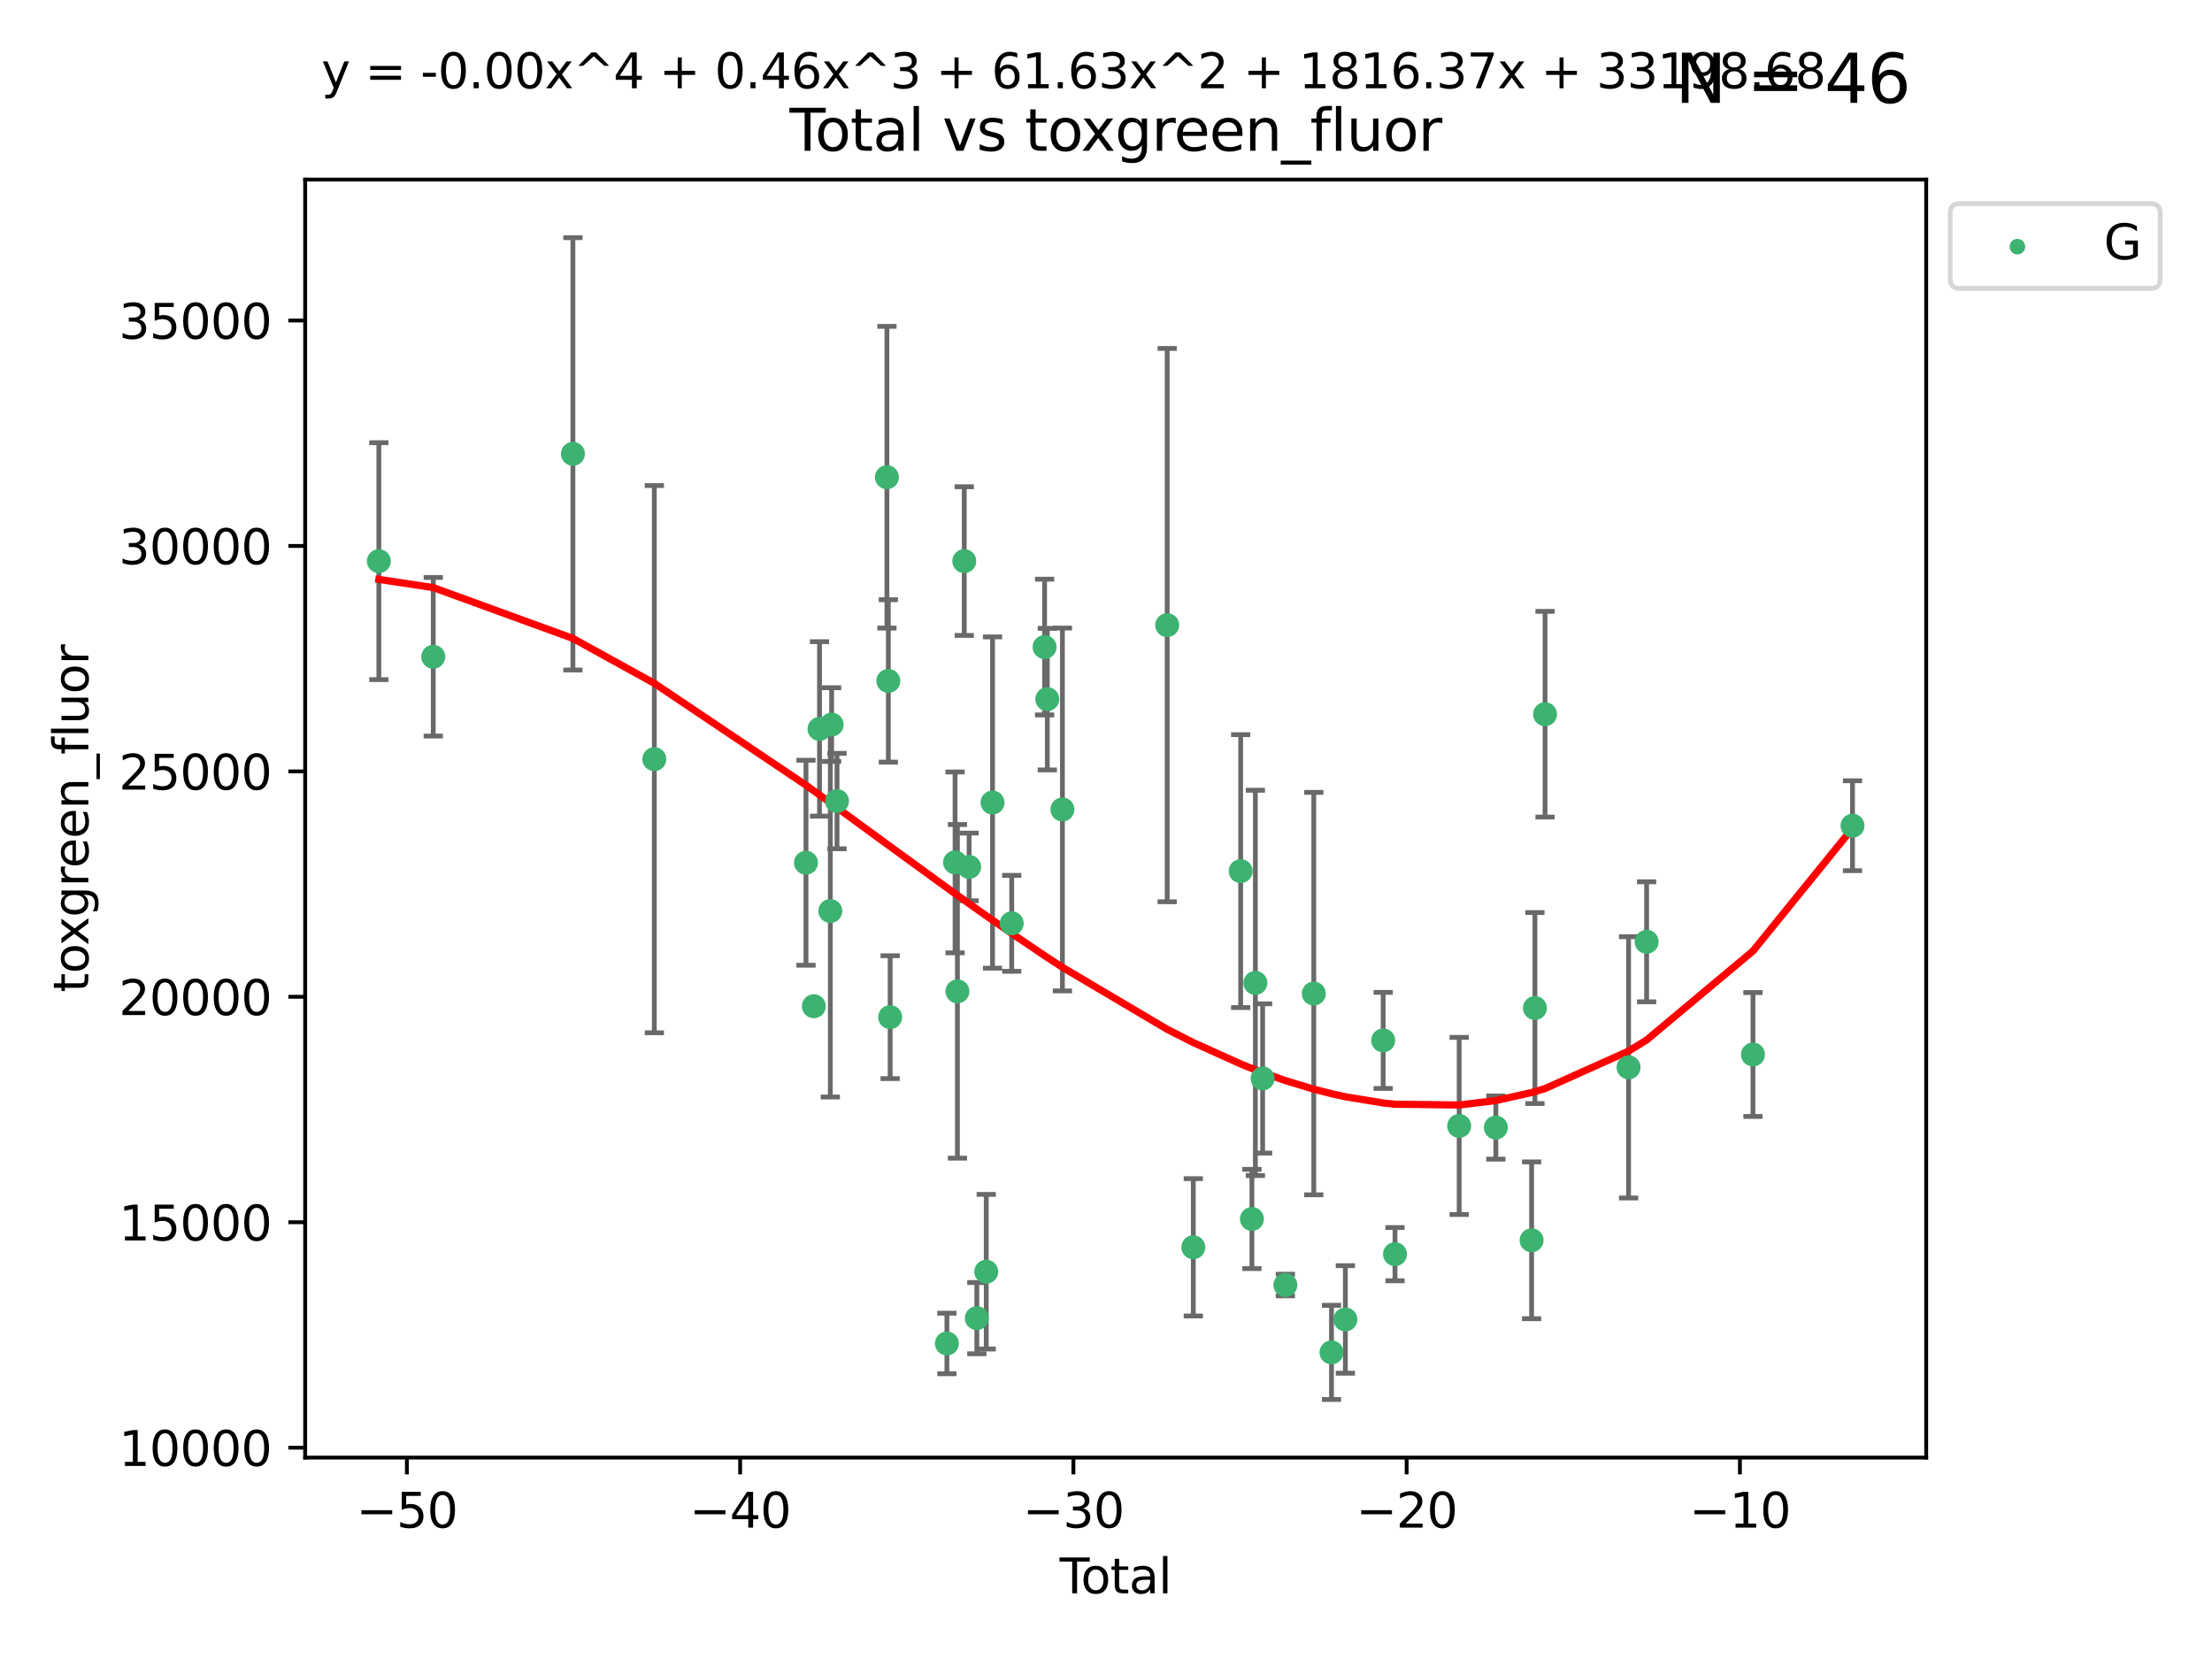 <?xml version="1.0" encoding="utf-8" standalone="no"?>
<!DOCTYPE svg PUBLIC "-//W3C//DTD SVG 1.1//EN"
  "http://www.w3.org/Graphics/SVG/1.1/DTD/svg11.dtd">
<svg xmlns:xlink="http://www.w3.org/1999/xlink" width="460.8pt" height="345.6pt" viewBox="0 0 460.8 345.6" xmlns="http://www.w3.org/2000/svg" version="1.1">
 <defs>
  <style type="text/css">*{stroke-linejoin: round; stroke-linecap: butt}</style>
 </defs>
 <g id="figure_1">
  <g id="patch_1">
   <path d="M 0 345.6 
L 460.8 345.6 
L 460.8 0 
L 0 0 
z
" style="fill: #ffffff"/>
  </g>
  <g id="axes_1">
   <g id="patch_2">
    <path d="M 63.571 303.64 
L 401.26 303.64 
L 401.26 37.411 
L 63.571 37.411 
z
" style="fill: #ffffff"/>
   </g>
   <g id="PathCollection_1">
    <defs>
     <path id="m49bf9a4864" d="M 0 1.118 
C 0.297 1.118 0.581 1 0.791 0.791 
C 1 0.581 1.118 0.297 1.118 0 
C 1.118 -0.297 1 -0.581 0.791 -0.791 
C 0.581 -1 0.297 -1.118 0 -1.118 
C -0.297 -1.118 -0.581 -1 -0.791 -0.791 
C -1 -0.581 -1.118 -0.297 -1.118 0 
C -1.118 0.297 -1 0.581 -0.791 0.791 
C -0.581 1 -0.297 1.118 0 1.118 
z
" style="stroke: #3cb371"/>
    </defs>
    <g clip-path="url(#p54330d5426)">
     <use xlink:href="#m49bf9a4864" x="78.921" y="116.899" style="fill: #3cb371; stroke: #3cb371"/>
     <use xlink:href="#m49bf9a4864" x="90.255" y="136.814" style="fill: #3cb371; stroke: #3cb371"/>
     <use xlink:href="#m49bf9a4864" x="119.35" y="94.542" style="fill: #3cb371; stroke: #3cb371"/>
     <use xlink:href="#m49bf9a4864" x="136.309" y="158.144" style="fill: #3cb371; stroke: #3cb371"/>
     <use xlink:href="#m49bf9a4864" x="167.902" y="179.722" style="fill: #3cb371; stroke: #3cb371"/>
     <use xlink:href="#m49bf9a4864" x="169.538" y="209.612" style="fill: #3cb371; stroke: #3cb371"/>
     <use xlink:href="#m49bf9a4864" x="170.721" y="151.848" style="fill: #3cb371; stroke: #3cb371"/>
     <use xlink:href="#m49bf9a4864" x="172.971" y="189.78" style="fill: #3cb371; stroke: #3cb371"/>
     <use xlink:href="#m49bf9a4864" x="173.244" y="150.945" style="fill: #3cb371; stroke: #3cb371"/>
     <use xlink:href="#m49bf9a4864" x="174.365" y="166.879" style="fill: #3cb371; stroke: #3cb371"/>
     <use xlink:href="#m49bf9a4864" x="184.763" y="99.411" style="fill: #3cb371; stroke: #3cb371"/>
     <use xlink:href="#m49bf9a4864" x="185.056" y="141.845" style="fill: #3cb371; stroke: #3cb371"/>
     <use xlink:href="#m49bf9a4864" x="185.436" y="211.895" style="fill: #3cb371; stroke: #3cb371"/>
     <use xlink:href="#m49bf9a4864" x="197.257" y="279.869" style="fill: #3cb371; stroke: #3cb371"/>
     <use xlink:href="#m49bf9a4864" x="198.96" y="179.653" style="fill: #3cb371; stroke: #3cb371"/>
     <use xlink:href="#m49bf9a4864" x="199.45" y="206.514" style="fill: #3cb371; stroke: #3cb371"/>
     <use xlink:href="#m49bf9a4864" x="200.874" y="116.889" style="fill: #3cb371; stroke: #3cb371"/>
     <use xlink:href="#m49bf9a4864" x="201.885" y="180.594" style="fill: #3cb371; stroke: #3cb371"/>
     <use xlink:href="#m49bf9a4864" x="203.49" y="274.596" style="fill: #3cb371; stroke: #3cb371"/>
     <use xlink:href="#m49bf9a4864" x="205.451" y="264.919" style="fill: #3cb371; stroke: #3cb371"/>
     <use xlink:href="#m49bf9a4864" x="206.761" y="167.187" style="fill: #3cb371; stroke: #3cb371"/>
     <use xlink:href="#m49bf9a4864" x="210.761" y="192.347" style="fill: #3cb371; stroke: #3cb371"/>
     <use xlink:href="#m49bf9a4864" x="217.607" y="134.792" style="fill: #3cb371; stroke: #3cb371"/>
     <use xlink:href="#m49bf9a4864" x="218.173" y="145.647" style="fill: #3cb371; stroke: #3cb371"/>
     <use xlink:href="#m49bf9a4864" x="221.321" y="168.626" style="fill: #3cb371; stroke: #3cb371"/>
     <use xlink:href="#m49bf9a4864" x="243.144" y="130.224" style="fill: #3cb371; stroke: #3cb371"/>
     <use xlink:href="#m49bf9a4864" x="248.587" y="259.833" style="fill: #3cb371; stroke: #3cb371"/>
     <use xlink:href="#m49bf9a4864" x="258.454" y="181.47" style="fill: #3cb371; stroke: #3cb371"/>
     <use xlink:href="#m49bf9a4864" x="260.798" y="253.934" style="fill: #3cb371; stroke: #3cb371"/>
     <use xlink:href="#m49bf9a4864" x="261.519" y="204.756" style="fill: #3cb371; stroke: #3cb371"/>
     <use xlink:href="#m49bf9a4864" x="263.027" y="224.66" style="fill: #3cb371; stroke: #3cb371"/>
     <use xlink:href="#m49bf9a4864" x="267.767" y="267.696" style="fill: #3cb371; stroke: #3cb371"/>
     <use xlink:href="#m49bf9a4864" x="273.686" y="206.981" style="fill: #3cb371; stroke: #3cb371"/>
     <use xlink:href="#m49bf9a4864" x="277.374" y="281.73" style="fill: #3cb371; stroke: #3cb371"/>
     <use xlink:href="#m49bf9a4864" x="280.265" y="274.864" style="fill: #3cb371; stroke: #3cb371"/>
     <use xlink:href="#m49bf9a4864" x="288.138" y="216.733" style="fill: #3cb371; stroke: #3cb371"/>
     <use xlink:href="#m49bf9a4864" x="290.604" y="261.263" style="fill: #3cb371; stroke: #3cb371"/>
     <use xlink:href="#m49bf9a4864" x="303.971" y="234.556" style="fill: #3cb371; stroke: #3cb371"/>
     <use xlink:href="#m49bf9a4864" x="311.61" y="234.891" style="fill: #3cb371; stroke: #3cb371"/>
     <use xlink:href="#m49bf9a4864" x="319.061" y="258.378" style="fill: #3cb371; stroke: #3cb371"/>
     <use xlink:href="#m49bf9a4864" x="319.757" y="209.993" style="fill: #3cb371; stroke: #3cb371"/>
     <use xlink:href="#m49bf9a4864" x="321.86" y="148.784" style="fill: #3cb371; stroke: #3cb371"/>
     <use xlink:href="#m49bf9a4864" x="339.265" y="222.351" style="fill: #3cb371; stroke: #3cb371"/>
     <use xlink:href="#m49bf9a4864" x="343.02" y="196.191" style="fill: #3cb371; stroke: #3cb371"/>
     <use xlink:href="#m49bf9a4864" x="365.174" y="219.674" style="fill: #3cb371; stroke: #3cb371"/>
     <use xlink:href="#m49bf9a4864" x="385.911" y="172.012" style="fill: #3cb371; stroke: #3cb371"/>
    </g>
   </g>
   <g id="matplotlib.axis_1">
    <g id="xtick_1">
     <g id="line2d_1">
      <defs>
       <path id="mb76a2f8d9c" d="M 0 0 
L 0 3.5 
" style="stroke: #000000; stroke-width: 0.8"/>
      </defs>
      <g>
       <use xlink:href="#mb76a2f8d9c" x="84.763" y="303.64" style="stroke: #000000; stroke-width: 0.8"/>
      </g>
     </g>
     <g id="text_1">
      <!-- −50 -->
      <g transform="translate(74.211 318.238)scale(0.1 -0.1)">
       <defs>
        <path id="DejaVuSans-2212" d="M 678 2272 
L 4684 2272 
L 4684 1741 
L 678 1741 
L 678 2272 
z
" transform="scale(0.016)"/>
        <path id="DejaVuSans-35" d="M 691 4666 
L 3169 4666 
L 3169 4134 
L 1269 4134 
L 1269 2991 
Q 1406 3038 1543 3061 
Q 1681 3084 1819 3084 
Q 2600 3084 3056 2656 
Q 3513 2228 3513 1497 
Q 3513 744 3044 326 
Q 2575 -91 1722 -91 
Q 1428 -91 1123 -41 
Q 819 9 494 109 
L 494 744 
Q 775 591 1075 516 
Q 1375 441 1709 441 
Q 2250 441 2565 725 
Q 2881 1009 2881 1497 
Q 2881 1984 2565 2268 
Q 2250 2553 1709 2553 
Q 1456 2553 1204 2497 
Q 953 2441 691 2322 
L 691 4666 
z
" transform="scale(0.016)"/>
        <path id="DejaVuSans-30" d="M 2034 4250 
Q 1547 4250 1301 3770 
Q 1056 3291 1056 2328 
Q 1056 1369 1301 889 
Q 1547 409 2034 409 
Q 2525 409 2770 889 
Q 3016 1369 3016 2328 
Q 3016 3291 2770 3770 
Q 2525 4250 2034 4250 
z
M 2034 4750 
Q 2819 4750 3233 4129 
Q 3647 3509 3647 2328 
Q 3647 1150 3233 529 
Q 2819 -91 2034 -91 
Q 1250 -91 836 529 
Q 422 1150 422 2328 
Q 422 3509 836 4129 
Q 1250 4750 2034 4750 
z
" transform="scale(0.016)"/>
       </defs>
       <use xlink:href="#DejaVuSans-2212"/>
       <use xlink:href="#DejaVuSans-35" x="83.789"/>
       <use xlink:href="#DejaVuSans-30" x="147.412"/>
      </g>
     </g>
    </g>
    <g id="xtick_2">
     <g id="line2d_2">
      <g>
       <use xlink:href="#mb76a2f8d9c" x="154.186" y="303.64" style="stroke: #000000; stroke-width: 0.8"/>
      </g>
     </g>
     <g id="text_2">
      <!-- −40 -->
      <g transform="translate(143.633 318.238)scale(0.1 -0.1)">
       <defs>
        <path id="DejaVuSans-34" d="M 2419 4116 
L 825 1625 
L 2419 1625 
L 2419 4116 
z
M 2253 4666 
L 3047 4666 
L 3047 1625 
L 3713 1625 
L 3713 1100 
L 3047 1100 
L 3047 0 
L 2419 0 
L 2419 1100 
L 313 1100 
L 313 1709 
L 2253 4666 
z
" transform="scale(0.016)"/>
       </defs>
       <use xlink:href="#DejaVuSans-2212"/>
       <use xlink:href="#DejaVuSans-34" x="83.789"/>
       <use xlink:href="#DejaVuSans-30" x="147.412"/>
      </g>
     </g>
    </g>
    <g id="xtick_3">
     <g id="line2d_3">
      <g>
       <use xlink:href="#mb76a2f8d9c" x="223.608" y="303.64" style="stroke: #000000; stroke-width: 0.8"/>
      </g>
     </g>
     <g id="text_3">
      <!-- −30 -->
      <g transform="translate(213.056 318.238)scale(0.1 -0.1)">
       <defs>
        <path id="DejaVuSans-33" d="M 2597 2516 
Q 3050 2419 3304 2112 
Q 3559 1806 3559 1356 
Q 3559 666 3084 287 
Q 2609 -91 1734 -91 
Q 1441 -91 1130 -33 
Q 819 25 488 141 
L 488 750 
Q 750 597 1062 519 
Q 1375 441 1716 441 
Q 2309 441 2620 675 
Q 2931 909 2931 1356 
Q 2931 1769 2642 2001 
Q 2353 2234 1838 2234 
L 1294 2234 
L 1294 2753 
L 1863 2753 
Q 2328 2753 2575 2939 
Q 2822 3125 2822 3475 
Q 2822 3834 2567 4026 
Q 2313 4219 1838 4219 
Q 1578 4219 1281 4162 
Q 984 4106 628 3988 
L 628 4550 
Q 988 4650 1302 4700 
Q 1616 4750 1894 4750 
Q 2613 4750 3031 4423 
Q 3450 4097 3450 3541 
Q 3450 3153 3228 2886 
Q 3006 2619 2597 2516 
z
" transform="scale(0.016)"/>
       </defs>
       <use xlink:href="#DejaVuSans-2212"/>
       <use xlink:href="#DejaVuSans-33" x="83.789"/>
       <use xlink:href="#DejaVuSans-30" x="147.412"/>
      </g>
     </g>
    </g>
    <g id="xtick_4">
     <g id="line2d_4">
      <g>
       <use xlink:href="#mb76a2f8d9c" x="293.031" y="303.64" style="stroke: #000000; stroke-width: 0.8"/>
      </g>
     </g>
     <g id="text_4">
      <!-- −20 -->
      <g transform="translate(282.478 318.238)scale(0.1 -0.1)">
       <defs>
        <path id="DejaVuSans-32" d="M 1228 531 
L 3431 531 
L 3431 0 
L 469 0 
L 469 531 
Q 828 903 1448 1529 
Q 2069 2156 2228 2338 
Q 2531 2678 2651 2914 
Q 2772 3150 2772 3378 
Q 2772 3750 2511 3984 
Q 2250 4219 1831 4219 
Q 1534 4219 1204 4116 
Q 875 4013 500 3803 
L 500 4441 
Q 881 4594 1212 4672 
Q 1544 4750 1819 4750 
Q 2544 4750 2975 4387 
Q 3406 4025 3406 3419 
Q 3406 3131 3298 2873 
Q 3191 2616 2906 2266 
Q 2828 2175 2409 1742 
Q 1991 1309 1228 531 
z
" transform="scale(0.016)"/>
       </defs>
       <use xlink:href="#DejaVuSans-2212"/>
       <use xlink:href="#DejaVuSans-32" x="83.789"/>
       <use xlink:href="#DejaVuSans-30" x="147.412"/>
      </g>
     </g>
    </g>
    <g id="xtick_5">
     <g id="line2d_5">
      <g>
       <use xlink:href="#mb76a2f8d9c" x="362.453" y="303.64" style="stroke: #000000; stroke-width: 0.8"/>
      </g>
     </g>
     <g id="text_5">
      <!-- −10 -->
      <g transform="translate(351.901 318.238)scale(0.1 -0.1)">
       <defs>
        <path id="DejaVuSans-31" d="M 794 531 
L 1825 531 
L 1825 4091 
L 703 3866 
L 703 4441 
L 1819 4666 
L 2450 4666 
L 2450 531 
L 3481 531 
L 3481 0 
L 794 0 
L 794 531 
z
" transform="scale(0.016)"/>
       </defs>
       <use xlink:href="#DejaVuSans-2212"/>
       <use xlink:href="#DejaVuSans-31" x="83.789"/>
       <use xlink:href="#DejaVuSans-30" x="147.412"/>
      </g>
     </g>
    </g>
    <g id="text_6">
     <!-- Total -->
     <g transform="translate(220.739 331.917)scale(0.1 -0.1)">
      <defs>
       <path id="DejaVuSans-54" d="M -19 4666 
L 3928 4666 
L 3928 4134 
L 2272 4134 
L 2272 0 
L 1638 0 
L 1638 4134 
L -19 4134 
L -19 4666 
z
" transform="scale(0.016)"/>
       <path id="DejaVuSans-6f" d="M 1959 3097 
Q 1497 3097 1228 2736 
Q 959 2375 959 1747 
Q 959 1119 1226 758 
Q 1494 397 1959 397 
Q 2419 397 2687 759 
Q 2956 1122 2956 1747 
Q 2956 2369 2687 2733 
Q 2419 3097 1959 3097 
z
M 1959 3584 
Q 2709 3584 3137 3096 
Q 3566 2609 3566 1747 
Q 3566 888 3137 398 
Q 2709 -91 1959 -91 
Q 1206 -91 779 398 
Q 353 888 353 1747 
Q 353 2609 779 3096 
Q 1206 3584 1959 3584 
z
" transform="scale(0.016)"/>
       <path id="DejaVuSans-74" d="M 1172 4494 
L 1172 3500 
L 2356 3500 
L 2356 3053 
L 1172 3053 
L 1172 1153 
Q 1172 725 1289 603 
Q 1406 481 1766 481 
L 2356 481 
L 2356 0 
L 1766 0 
Q 1100 0 847 248 
Q 594 497 594 1153 
L 594 3053 
L 172 3053 
L 172 3500 
L 594 3500 
L 594 4494 
L 1172 4494 
z
" transform="scale(0.016)"/>
       <path id="DejaVuSans-61" d="M 2194 1759 
Q 1497 1759 1228 1600 
Q 959 1441 959 1056 
Q 959 750 1161 570 
Q 1363 391 1709 391 
Q 2188 391 2477 730 
Q 2766 1069 2766 1631 
L 2766 1759 
L 2194 1759 
z
M 3341 1997 
L 3341 0 
L 2766 0 
L 2766 531 
Q 2569 213 2275 61 
Q 1981 -91 1556 -91 
Q 1019 -91 701 211 
Q 384 513 384 1019 
Q 384 1609 779 1909 
Q 1175 2209 1959 2209 
L 2766 2209 
L 2766 2266 
Q 2766 2663 2505 2880 
Q 2244 3097 1772 3097 
Q 1472 3097 1187 3025 
Q 903 2953 641 2809 
L 641 3341 
Q 956 3463 1253 3523 
Q 1550 3584 1831 3584 
Q 2591 3584 2966 3190 
Q 3341 2797 3341 1997 
z
" transform="scale(0.016)"/>
       <path id="DejaVuSans-6c" d="M 603 4863 
L 1178 4863 
L 1178 0 
L 603 0 
L 603 4863 
z
" transform="scale(0.016)"/>
      </defs>
      <use xlink:href="#DejaVuSans-54"/>
      <use xlink:href="#DejaVuSans-6f" x="44.084"/>
      <use xlink:href="#DejaVuSans-74" x="105.266"/>
      <use xlink:href="#DejaVuSans-61" x="144.475"/>
      <use xlink:href="#DejaVuSans-6c" x="205.754"/>
     </g>
    </g>
   </g>
   <g id="matplotlib.axis_2">
    <g id="ytick_1">
     <g id="line2d_6">
      <defs>
       <path id="m66d021222a" d="M 0 0 
L -3.5 0 
" style="stroke: #000000; stroke-width: 0.8"/>
      </defs>
      <g>
       <use xlink:href="#m66d021222a" x="63.571" y="301.578" style="stroke: #000000; stroke-width: 0.8"/>
      </g>
     </g>
     <g id="text_7">
      <!-- 10000 -->
      <g transform="translate(24.759 305.377)scale(0.1 -0.1)">
       <use xlink:href="#DejaVuSans-31"/>
       <use xlink:href="#DejaVuSans-30" x="63.623"/>
       <use xlink:href="#DejaVuSans-30" x="127.246"/>
       <use xlink:href="#DejaVuSans-30" x="190.869"/>
       <use xlink:href="#DejaVuSans-30" x="254.492"/>
      </g>
     </g>
    </g>
    <g id="ytick_2">
     <g id="line2d_7">
      <g>
       <use xlink:href="#m66d021222a" x="63.571" y="254.616" style="stroke: #000000; stroke-width: 0.8"/>
      </g>
     </g>
     <g id="text_8">
      <!-- 15000 -->
      <g transform="translate(24.759 258.415)scale(0.1 -0.1)">
       <use xlink:href="#DejaVuSans-31"/>
       <use xlink:href="#DejaVuSans-35" x="63.623"/>
       <use xlink:href="#DejaVuSans-30" x="127.246"/>
       <use xlink:href="#DejaVuSans-30" x="190.869"/>
       <use xlink:href="#DejaVuSans-30" x="254.492"/>
      </g>
     </g>
    </g>
    <g id="ytick_3">
     <g id="line2d_8">
      <g>
       <use xlink:href="#m66d021222a" x="63.571" y="207.654" style="stroke: #000000; stroke-width: 0.8"/>
      </g>
     </g>
     <g id="text_9">
      <!-- 20000 -->
      <g transform="translate(24.759 211.453)scale(0.1 -0.1)">
       <use xlink:href="#DejaVuSans-32"/>
       <use xlink:href="#DejaVuSans-30" x="63.623"/>
       <use xlink:href="#DejaVuSans-30" x="127.246"/>
       <use xlink:href="#DejaVuSans-30" x="190.869"/>
       <use xlink:href="#DejaVuSans-30" x="254.492"/>
      </g>
     </g>
    </g>
    <g id="ytick_4">
     <g id="line2d_9">
      <g>
       <use xlink:href="#m66d021222a" x="63.571" y="160.692" style="stroke: #000000; stroke-width: 0.8"/>
      </g>
     </g>
     <g id="text_10">
      <!-- 25000 -->
      <g transform="translate(24.759 164.491)scale(0.1 -0.1)">
       <use xlink:href="#DejaVuSans-32"/>
       <use xlink:href="#DejaVuSans-35" x="63.623"/>
       <use xlink:href="#DejaVuSans-30" x="127.246"/>
       <use xlink:href="#DejaVuSans-30" x="190.869"/>
       <use xlink:href="#DejaVuSans-30" x="254.492"/>
      </g>
     </g>
    </g>
    <g id="ytick_5">
     <g id="line2d_10">
      <g>
       <use xlink:href="#m66d021222a" x="63.571" y="113.729" style="stroke: #000000; stroke-width: 0.8"/>
      </g>
     </g>
     <g id="text_11">
      <!-- 30000 -->
      <g transform="translate(24.759 117.529)scale(0.1 -0.1)">
       <use xlink:href="#DejaVuSans-33"/>
       <use xlink:href="#DejaVuSans-30" x="63.623"/>
       <use xlink:href="#DejaVuSans-30" x="127.246"/>
       <use xlink:href="#DejaVuSans-30" x="190.869"/>
       <use xlink:href="#DejaVuSans-30" x="254.492"/>
      </g>
     </g>
    </g>
    <g id="ytick_6">
     <g id="line2d_11">
      <g>
       <use xlink:href="#m66d021222a" x="63.571" y="66.767" style="stroke: #000000; stroke-width: 0.8"/>
      </g>
     </g>
     <g id="text_12">
      <!-- 35000 -->
      <g transform="translate(24.759 70.567)scale(0.1 -0.1)">
       <use xlink:href="#DejaVuSans-33"/>
       <use xlink:href="#DejaVuSans-35" x="63.623"/>
       <use xlink:href="#DejaVuSans-30" x="127.246"/>
       <use xlink:href="#DejaVuSans-30" x="190.869"/>
       <use xlink:href="#DejaVuSans-30" x="254.492"/>
      </g>
     </g>
    </g>
    <g id="text_13">
     <!-- toxgreen_fluor -->
     <g transform="translate(18.401 206.72)rotate(-90)scale(0.1 -0.1)">
      <defs>
       <path id="DejaVuSans-78" d="M 3513 3500 
L 2247 1797 
L 3578 0 
L 2900 0 
L 1881 1375 
L 863 0 
L 184 0 
L 1544 1831 
L 300 3500 
L 978 3500 
L 1906 2253 
L 2834 3500 
L 3513 3500 
z
" transform="scale(0.016)"/>
       <path id="DejaVuSans-67" d="M 2906 1791 
Q 2906 2416 2648 2759 
Q 2391 3103 1925 3103 
Q 1463 3103 1205 2759 
Q 947 2416 947 1791 
Q 947 1169 1205 825 
Q 1463 481 1925 481 
Q 2391 481 2648 825 
Q 2906 1169 2906 1791 
z
M 3481 434 
Q 3481 -459 3084 -895 
Q 2688 -1331 1869 -1331 
Q 1566 -1331 1297 -1286 
Q 1028 -1241 775 -1147 
L 775 -588 
Q 1028 -725 1275 -790 
Q 1522 -856 1778 -856 
Q 2344 -856 2625 -561 
Q 2906 -266 2906 331 
L 2906 616 
Q 2728 306 2450 153 
Q 2172 0 1784 0 
Q 1141 0 747 490 
Q 353 981 353 1791 
Q 353 2603 747 3093 
Q 1141 3584 1784 3584 
Q 2172 3584 2450 3431 
Q 2728 3278 2906 2969 
L 2906 3500 
L 3481 3500 
L 3481 434 
z
" transform="scale(0.016)"/>
       <path id="DejaVuSans-72" d="M 2631 2963 
Q 2534 3019 2420 3045 
Q 2306 3072 2169 3072 
Q 1681 3072 1420 2755 
Q 1159 2438 1159 1844 
L 1159 0 
L 581 0 
L 581 3500 
L 1159 3500 
L 1159 2956 
Q 1341 3275 1631 3429 
Q 1922 3584 2338 3584 
Q 2397 3584 2469 3576 
Q 2541 3569 2628 3553 
L 2631 2963 
z
" transform="scale(0.016)"/>
       <path id="DejaVuSans-65" d="M 3597 1894 
L 3597 1613 
L 953 1613 
Q 991 1019 1311 708 
Q 1631 397 2203 397 
Q 2534 397 2845 478 
Q 3156 559 3463 722 
L 3463 178 
Q 3153 47 2828 -22 
Q 2503 -91 2169 -91 
Q 1331 -91 842 396 
Q 353 884 353 1716 
Q 353 2575 817 3079 
Q 1281 3584 2069 3584 
Q 2775 3584 3186 3129 
Q 3597 2675 3597 1894 
z
M 3022 2063 
Q 3016 2534 2758 2815 
Q 2500 3097 2075 3097 
Q 1594 3097 1305 2825 
Q 1016 2553 972 2059 
L 3022 2063 
z
" transform="scale(0.016)"/>
       <path id="DejaVuSans-6e" d="M 3513 2113 
L 3513 0 
L 2938 0 
L 2938 2094 
Q 2938 2591 2744 2837 
Q 2550 3084 2163 3084 
Q 1697 3084 1428 2787 
Q 1159 2491 1159 1978 
L 1159 0 
L 581 0 
L 581 3500 
L 1159 3500 
L 1159 2956 
Q 1366 3272 1645 3428 
Q 1925 3584 2291 3584 
Q 2894 3584 3203 3211 
Q 3513 2838 3513 2113 
z
" transform="scale(0.016)"/>
       <path id="DejaVuSans-5f" d="M 3263 -1063 
L 3263 -1509 
L -63 -1509 
L -63 -1063 
L 3263 -1063 
z
" transform="scale(0.016)"/>
       <path id="DejaVuSans-66" d="M 2375 4863 
L 2375 4384 
L 1825 4384 
Q 1516 4384 1395 4259 
Q 1275 4134 1275 3809 
L 1275 3500 
L 2222 3500 
L 2222 3053 
L 1275 3053 
L 1275 0 
L 697 0 
L 697 3053 
L 147 3053 
L 147 3500 
L 697 3500 
L 697 3744 
Q 697 4328 969 4595 
Q 1241 4863 1831 4863 
L 2375 4863 
z
" transform="scale(0.016)"/>
       <path id="DejaVuSans-75" d="M 544 1381 
L 544 3500 
L 1119 3500 
L 1119 1403 
Q 1119 906 1312 657 
Q 1506 409 1894 409 
Q 2359 409 2629 706 
Q 2900 1003 2900 1516 
L 2900 3500 
L 3475 3500 
L 3475 0 
L 2900 0 
L 2900 538 
Q 2691 219 2414 64 
Q 2138 -91 1772 -91 
Q 1169 -91 856 284 
Q 544 659 544 1381 
z
M 1991 3584 
L 1991 3584 
z
" transform="scale(0.016)"/>
      </defs>
      <use xlink:href="#DejaVuSans-74"/>
      <use xlink:href="#DejaVuSans-6f" x="39.209"/>
      <use xlink:href="#DejaVuSans-78" x="97.266"/>
      <use xlink:href="#DejaVuSans-67" x="156.445"/>
      <use xlink:href="#DejaVuSans-72" x="219.922"/>
      <use xlink:href="#DejaVuSans-65" x="258.785"/>
      <use xlink:href="#DejaVuSans-65" x="320.309"/>
      <use xlink:href="#DejaVuSans-6e" x="381.832"/>
      <use xlink:href="#DejaVuSans-5f" x="445.211"/>
      <use xlink:href="#DejaVuSans-66" x="495.211"/>
      <use xlink:href="#DejaVuSans-6c" x="530.416"/>
      <use xlink:href="#DejaVuSans-75" x="558.199"/>
      <use xlink:href="#DejaVuSans-6f" x="621.578"/>
      <use xlink:href="#DejaVuSans-72" x="682.76"/>
     </g>
    </g>
   </g>
   <g id="LineCollection_1">
    <path d="M 78.921 141.575 
L 78.921 92.223 
" clip-path="url(#p54330d5426)" style="fill: none; stroke: #696969"/>
    <path d="M 90.255 153.333 
L 90.255 120.296 
" clip-path="url(#p54330d5426)" style="fill: none; stroke: #696969"/>
    <path d="M 119.35 139.571 
L 119.35 49.513 
" clip-path="url(#p54330d5426)" style="fill: none; stroke: #696969"/>
    <path d="M 136.309 215.141 
L 136.309 101.147 
" clip-path="url(#p54330d5426)" style="fill: none; stroke: #696969"/>
    <path d="M 167.902 201.075 
L 167.902 158.37 
" clip-path="url(#p54330d5426)" style="fill: none; stroke: #696969"/>
    <path d="M 169.538 210.254 
L 169.538 208.971 
" clip-path="url(#p54330d5426)" style="fill: none; stroke: #696969"/>
    <path d="M 170.721 170.018 
L 170.721 133.678 
" clip-path="url(#p54330d5426)" style="fill: none; stroke: #696969"/>
    <path d="M 172.971 228.527 
L 172.971 151.033 
" clip-path="url(#p54330d5426)" style="fill: none; stroke: #696969"/>
    <path d="M 173.244 158.623 
L 173.244 143.267 
" clip-path="url(#p54330d5426)" style="fill: none; stroke: #696969"/>
    <path d="M 174.365 176.822 
L 174.365 156.936 
" clip-path="url(#p54330d5426)" style="fill: none; stroke: #696969"/>
    <path d="M 184.763 130.843 
L 184.763 67.98 
" clip-path="url(#p54330d5426)" style="fill: none; stroke: #696969"/>
    <path d="M 185.056 158.76 
L 185.056 124.93 
" clip-path="url(#p54330d5426)" style="fill: none; stroke: #696969"/>
    <path d="M 185.436 224.693 
L 185.436 199.098 
" clip-path="url(#p54330d5426)" style="fill: none; stroke: #696969"/>
    <path d="M 197.257 286.174 
L 197.257 273.563 
" clip-path="url(#p54330d5426)" style="fill: none; stroke: #696969"/>
    <path d="M 198.96 198.492 
L 198.96 160.814 
" clip-path="url(#p54330d5426)" style="fill: none; stroke: #696969"/>
    <path d="M 199.45 241.269 
L 199.45 171.76 
" clip-path="url(#p54330d5426)" style="fill: none; stroke: #696969"/>
    <path d="M 200.874 132.376 
L 200.874 101.402 
" clip-path="url(#p54330d5426)" style="fill: none; stroke: #696969"/>
    <path d="M 201.885 187.642 
L 201.885 173.546 
" clip-path="url(#p54330d5426)" style="fill: none; stroke: #696969"/>
    <path d="M 203.49 282.014 
L 203.49 267.178 
" clip-path="url(#p54330d5426)" style="fill: none; stroke: #696969"/>
    <path d="M 205.451 281.027 
L 205.451 248.811 
" clip-path="url(#p54330d5426)" style="fill: none; stroke: #696969"/>
    <path d="M 206.761 201.691 
L 206.761 132.683 
" clip-path="url(#p54330d5426)" style="fill: none; stroke: #696969"/>
    <path d="M 210.761 202.342 
L 210.761 182.353 
" clip-path="url(#p54330d5426)" style="fill: none; stroke: #696969"/>
    <path d="M 217.607 148.931 
L 217.607 120.654 
" clip-path="url(#p54330d5426)" style="fill: none; stroke: #696969"/>
    <path d="M 218.173 160.393 
L 218.173 130.902 
" clip-path="url(#p54330d5426)" style="fill: none; stroke: #696969"/>
    <path d="M 221.321 206.42 
L 221.321 130.833 
" clip-path="url(#p54330d5426)" style="fill: none; stroke: #696969"/>
    <path d="M 243.144 187.853 
L 243.144 72.595 
" clip-path="url(#p54330d5426)" style="fill: none; stroke: #696969"/>
    <path d="M 248.587 274.137 
L 248.587 245.529 
" clip-path="url(#p54330d5426)" style="fill: none; stroke: #696969"/>
    <path d="M 258.454 209.899 
L 258.454 153.04 
" clip-path="url(#p54330d5426)" style="fill: none; stroke: #696969"/>
    <path d="M 260.798 264.274 
L 260.798 243.594 
" clip-path="url(#p54330d5426)" style="fill: none; stroke: #696969"/>
    <path d="M 261.519 244.888 
L 261.519 164.624 
" clip-path="url(#p54330d5426)" style="fill: none; stroke: #696969"/>
    <path d="M 263.027 240.212 
L 263.027 209.108 
" clip-path="url(#p54330d5426)" style="fill: none; stroke: #696969"/>
    <path d="M 267.767 269.949 
L 267.767 265.442 
" clip-path="url(#p54330d5426)" style="fill: none; stroke: #696969"/>
    <path d="M 273.686 248.897 
L 273.686 165.065 
" clip-path="url(#p54330d5426)" style="fill: none; stroke: #696969"/>
    <path d="M 277.374 291.539 
L 277.374 271.921 
" clip-path="url(#p54330d5426)" style="fill: none; stroke: #696969"/>
    <path d="M 280.265 286.066 
L 280.265 263.661 
" clip-path="url(#p54330d5426)" style="fill: none; stroke: #696969"/>
    <path d="M 288.138 226.742 
L 288.138 206.724 
" clip-path="url(#p54330d5426)" style="fill: none; stroke: #696969"/>
    <path d="M 290.604 266.808 
L 290.604 255.718 
" clip-path="url(#p54330d5426)" style="fill: none; stroke: #696969"/>
    <path d="M 303.971 253.002 
L 303.971 216.111 
" clip-path="url(#p54330d5426)" style="fill: none; stroke: #696969"/>
    <path d="M 311.61 241.471 
L 311.61 228.312 
" clip-path="url(#p54330d5426)" style="fill: none; stroke: #696969"/>
    <path d="M 319.061 274.712 
L 319.061 242.044 
" clip-path="url(#p54330d5426)" style="fill: none; stroke: #696969"/>
    <path d="M 319.757 229.887 
L 319.757 190.098 
" clip-path="url(#p54330d5426)" style="fill: none; stroke: #696969"/>
    <path d="M 321.86 170.205 
L 321.86 127.362 
" clip-path="url(#p54330d5426)" style="fill: none; stroke: #696969"/>
    <path d="M 339.265 249.566 
L 339.265 195.137 
" clip-path="url(#p54330d5426)" style="fill: none; stroke: #696969"/>
    <path d="M 343.02 208.689 
L 343.02 183.693 
" clip-path="url(#p54330d5426)" style="fill: none; stroke: #696969"/>
    <path d="M 365.174 232.575 
L 365.174 206.772 
" clip-path="url(#p54330d5426)" style="fill: none; stroke: #696969"/>
    <path d="M 385.911 181.376 
L 385.911 162.649 
" clip-path="url(#p54330d5426)" style="fill: none; stroke: #696969"/>
   </g>
   <g id="line2d_12">
    <defs>
     <path id="m2a5d7d17c3" d="M 2 0 
L -2 -0 
" style="stroke: #696969"/>
    </defs>
    <g clip-path="url(#p54330d5426)">
     <use xlink:href="#m2a5d7d17c3" x="78.921" y="141.575" style="fill: #696969; stroke: #696969"/>
     <use xlink:href="#m2a5d7d17c3" x="90.255" y="153.333" style="fill: #696969; stroke: #696969"/>
     <use xlink:href="#m2a5d7d17c3" x="119.35" y="139.571" style="fill: #696969; stroke: #696969"/>
     <use xlink:href="#m2a5d7d17c3" x="136.309" y="215.141" style="fill: #696969; stroke: #696969"/>
     <use xlink:href="#m2a5d7d17c3" x="167.902" y="201.075" style="fill: #696969; stroke: #696969"/>
     <use xlink:href="#m2a5d7d17c3" x="169.538" y="210.254" style="fill: #696969; stroke: #696969"/>
     <use xlink:href="#m2a5d7d17c3" x="170.721" y="170.018" style="fill: #696969; stroke: #696969"/>
     <use xlink:href="#m2a5d7d17c3" x="172.971" y="228.527" style="fill: #696969; stroke: #696969"/>
     <use xlink:href="#m2a5d7d17c3" x="173.244" y="158.623" style="fill: #696969; stroke: #696969"/>
     <use xlink:href="#m2a5d7d17c3" x="174.365" y="176.822" style="fill: #696969; stroke: #696969"/>
     <use xlink:href="#m2a5d7d17c3" x="184.763" y="130.843" style="fill: #696969; stroke: #696969"/>
     <use xlink:href="#m2a5d7d17c3" x="185.056" y="158.76" style="fill: #696969; stroke: #696969"/>
     <use xlink:href="#m2a5d7d17c3" x="185.436" y="224.693" style="fill: #696969; stroke: #696969"/>
     <use xlink:href="#m2a5d7d17c3" x="197.257" y="286.174" style="fill: #696969; stroke: #696969"/>
     <use xlink:href="#m2a5d7d17c3" x="198.96" y="198.492" style="fill: #696969; stroke: #696969"/>
     <use xlink:href="#m2a5d7d17c3" x="199.45" y="241.269" style="fill: #696969; stroke: #696969"/>
     <use xlink:href="#m2a5d7d17c3" x="200.874" y="132.376" style="fill: #696969; stroke: #696969"/>
     <use xlink:href="#m2a5d7d17c3" x="201.885" y="187.642" style="fill: #696969; stroke: #696969"/>
     <use xlink:href="#m2a5d7d17c3" x="203.49" y="282.014" style="fill: #696969; stroke: #696969"/>
     <use xlink:href="#m2a5d7d17c3" x="205.451" y="281.027" style="fill: #696969; stroke: #696969"/>
     <use xlink:href="#m2a5d7d17c3" x="206.761" y="201.691" style="fill: #696969; stroke: #696969"/>
     <use xlink:href="#m2a5d7d17c3" x="210.761" y="202.342" style="fill: #696969; stroke: #696969"/>
     <use xlink:href="#m2a5d7d17c3" x="217.607" y="148.931" style="fill: #696969; stroke: #696969"/>
     <use xlink:href="#m2a5d7d17c3" x="218.173" y="160.393" style="fill: #696969; stroke: #696969"/>
     <use xlink:href="#m2a5d7d17c3" x="221.321" y="206.42" style="fill: #696969; stroke: #696969"/>
     <use xlink:href="#m2a5d7d17c3" x="243.144" y="187.853" style="fill: #696969; stroke: #696969"/>
     <use xlink:href="#m2a5d7d17c3" x="248.587" y="274.137" style="fill: #696969; stroke: #696969"/>
     <use xlink:href="#m2a5d7d17c3" x="258.454" y="209.899" style="fill: #696969; stroke: #696969"/>
     <use xlink:href="#m2a5d7d17c3" x="260.798" y="264.274" style="fill: #696969; stroke: #696969"/>
     <use xlink:href="#m2a5d7d17c3" x="261.519" y="244.888" style="fill: #696969; stroke: #696969"/>
     <use xlink:href="#m2a5d7d17c3" x="263.027" y="240.212" style="fill: #696969; stroke: #696969"/>
     <use xlink:href="#m2a5d7d17c3" x="267.767" y="269.949" style="fill: #696969; stroke: #696969"/>
     <use xlink:href="#m2a5d7d17c3" x="273.686" y="248.897" style="fill: #696969; stroke: #696969"/>
     <use xlink:href="#m2a5d7d17c3" x="277.374" y="291.539" style="fill: #696969; stroke: #696969"/>
     <use xlink:href="#m2a5d7d17c3" x="280.265" y="286.066" style="fill: #696969; stroke: #696969"/>
     <use xlink:href="#m2a5d7d17c3" x="288.138" y="226.742" style="fill: #696969; stroke: #696969"/>
     <use xlink:href="#m2a5d7d17c3" x="290.604" y="266.808" style="fill: #696969; stroke: #696969"/>
     <use xlink:href="#m2a5d7d17c3" x="303.971" y="253.002" style="fill: #696969; stroke: #696969"/>
     <use xlink:href="#m2a5d7d17c3" x="311.61" y="241.471" style="fill: #696969; stroke: #696969"/>
     <use xlink:href="#m2a5d7d17c3" x="319.061" y="274.712" style="fill: #696969; stroke: #696969"/>
     <use xlink:href="#m2a5d7d17c3" x="319.757" y="229.887" style="fill: #696969; stroke: #696969"/>
     <use xlink:href="#m2a5d7d17c3" x="321.86" y="170.205" style="fill: #696969; stroke: #696969"/>
     <use xlink:href="#m2a5d7d17c3" x="339.265" y="249.566" style="fill: #696969; stroke: #696969"/>
     <use xlink:href="#m2a5d7d17c3" x="343.02" y="208.689" style="fill: #696969; stroke: #696969"/>
     <use xlink:href="#m2a5d7d17c3" x="365.174" y="232.575" style="fill: #696969; stroke: #696969"/>
     <use xlink:href="#m2a5d7d17c3" x="385.911" y="181.376" style="fill: #696969; stroke: #696969"/>
    </g>
   </g>
   <g id="line2d_13">
    <g clip-path="url(#p54330d5426)">
     <use xlink:href="#m2a5d7d17c3" x="78.921" y="92.223" style="fill: #696969; stroke: #696969"/>
     <use xlink:href="#m2a5d7d17c3" x="90.255" y="120.296" style="fill: #696969; stroke: #696969"/>
     <use xlink:href="#m2a5d7d17c3" x="119.35" y="49.513" style="fill: #696969; stroke: #696969"/>
     <use xlink:href="#m2a5d7d17c3" x="136.309" y="101.147" style="fill: #696969; stroke: #696969"/>
     <use xlink:href="#m2a5d7d17c3" x="167.902" y="158.37" style="fill: #696969; stroke: #696969"/>
     <use xlink:href="#m2a5d7d17c3" x="169.538" y="208.971" style="fill: #696969; stroke: #696969"/>
     <use xlink:href="#m2a5d7d17c3" x="170.721" y="133.678" style="fill: #696969; stroke: #696969"/>
     <use xlink:href="#m2a5d7d17c3" x="172.971" y="151.033" style="fill: #696969; stroke: #696969"/>
     <use xlink:href="#m2a5d7d17c3" x="173.244" y="143.267" style="fill: #696969; stroke: #696969"/>
     <use xlink:href="#m2a5d7d17c3" x="174.365" y="156.936" style="fill: #696969; stroke: #696969"/>
     <use xlink:href="#m2a5d7d17c3" x="184.763" y="67.98" style="fill: #696969; stroke: #696969"/>
     <use xlink:href="#m2a5d7d17c3" x="185.056" y="124.93" style="fill: #696969; stroke: #696969"/>
     <use xlink:href="#m2a5d7d17c3" x="185.436" y="199.098" style="fill: #696969; stroke: #696969"/>
     <use xlink:href="#m2a5d7d17c3" x="197.257" y="273.563" style="fill: #696969; stroke: #696969"/>
     <use xlink:href="#m2a5d7d17c3" x="198.96" y="160.814" style="fill: #696969; stroke: #696969"/>
     <use xlink:href="#m2a5d7d17c3" x="199.45" y="171.76" style="fill: #696969; stroke: #696969"/>
     <use xlink:href="#m2a5d7d17c3" x="200.874" y="101.402" style="fill: #696969; stroke: #696969"/>
     <use xlink:href="#m2a5d7d17c3" x="201.885" y="173.546" style="fill: #696969; stroke: #696969"/>
     <use xlink:href="#m2a5d7d17c3" x="203.49" y="267.178" style="fill: #696969; stroke: #696969"/>
     <use xlink:href="#m2a5d7d17c3" x="205.451" y="248.811" style="fill: #696969; stroke: #696969"/>
     <use xlink:href="#m2a5d7d17c3" x="206.761" y="132.683" style="fill: #696969; stroke: #696969"/>
     <use xlink:href="#m2a5d7d17c3" x="210.761" y="182.353" style="fill: #696969; stroke: #696969"/>
     <use xlink:href="#m2a5d7d17c3" x="217.607" y="120.654" style="fill: #696969; stroke: #696969"/>
     <use xlink:href="#m2a5d7d17c3" x="218.173" y="130.902" style="fill: #696969; stroke: #696969"/>
     <use xlink:href="#m2a5d7d17c3" x="221.321" y="130.833" style="fill: #696969; stroke: #696969"/>
     <use xlink:href="#m2a5d7d17c3" x="243.144" y="72.595" style="fill: #696969; stroke: #696969"/>
     <use xlink:href="#m2a5d7d17c3" x="248.587" y="245.529" style="fill: #696969; stroke: #696969"/>
     <use xlink:href="#m2a5d7d17c3" x="258.454" y="153.04" style="fill: #696969; stroke: #696969"/>
     <use xlink:href="#m2a5d7d17c3" x="260.798" y="243.594" style="fill: #696969; stroke: #696969"/>
     <use xlink:href="#m2a5d7d17c3" x="261.519" y="164.624" style="fill: #696969; stroke: #696969"/>
     <use xlink:href="#m2a5d7d17c3" x="263.027" y="209.108" style="fill: #696969; stroke: #696969"/>
     <use xlink:href="#m2a5d7d17c3" x="267.767" y="265.442" style="fill: #696969; stroke: #696969"/>
     <use xlink:href="#m2a5d7d17c3" x="273.686" y="165.065" style="fill: #696969; stroke: #696969"/>
     <use xlink:href="#m2a5d7d17c3" x="277.374" y="271.921" style="fill: #696969; stroke: #696969"/>
     <use xlink:href="#m2a5d7d17c3" x="280.265" y="263.661" style="fill: #696969; stroke: #696969"/>
     <use xlink:href="#m2a5d7d17c3" x="288.138" y="206.724" style="fill: #696969; stroke: #696969"/>
     <use xlink:href="#m2a5d7d17c3" x="290.604" y="255.718" style="fill: #696969; stroke: #696969"/>
     <use xlink:href="#m2a5d7d17c3" x="303.971" y="216.111" style="fill: #696969; stroke: #696969"/>
     <use xlink:href="#m2a5d7d17c3" x="311.61" y="228.312" style="fill: #696969; stroke: #696969"/>
     <use xlink:href="#m2a5d7d17c3" x="319.061" y="242.044" style="fill: #696969; stroke: #696969"/>
     <use xlink:href="#m2a5d7d17c3" x="319.757" y="190.098" style="fill: #696969; stroke: #696969"/>
     <use xlink:href="#m2a5d7d17c3" x="321.86" y="127.362" style="fill: #696969; stroke: #696969"/>
     <use xlink:href="#m2a5d7d17c3" x="339.265" y="195.137" style="fill: #696969; stroke: #696969"/>
     <use xlink:href="#m2a5d7d17c3" x="343.02" y="183.693" style="fill: #696969; stroke: #696969"/>
     <use xlink:href="#m2a5d7d17c3" x="365.174" y="206.772" style="fill: #696969; stroke: #696969"/>
     <use xlink:href="#m2a5d7d17c3" x="385.911" y="162.649" style="fill: #696969; stroke: #696969"/>
    </g>
   </g>
   <g id="line2d_14">
    <path d="M 78.921 120.702 
L 90.255 122.403 
L 119.35 132.994 
L 136.309 142.35 
L 167.902 163.572 
L 169.538 164.75 
L 170.721 165.605 
L 172.971 167.236 
L 173.244 167.434 
L 174.365 168.249 
L 184.763 175.847 
L 185.056 176.061 
L 185.436 176.339 
L 197.257 184.932 
L 198.96 186.155 
L 199.45 186.506 
L 200.874 187.523 
L 201.885 188.243 
L 203.49 189.381 
L 205.451 190.764 
L 206.761 191.682 
L 210.761 194.454 
L 217.607 199.078 
L 218.173 199.452 
L 221.321 201.511 
L 243.144 214.42 
L 248.587 217.186 
L 258.454 221.64 
L 260.798 222.583 
L 261.519 222.863 
L 263.027 223.436 
L 267.767 225.103 
L 273.686 226.893 
L 277.374 227.834 
L 280.265 228.475 
L 288.138 229.766 
L 290.604 230.029 
L 303.971 230.191 
L 311.61 229.265 
L 319.061 227.597 
L 319.757 227.401 
L 321.86 226.768 
L 339.265 218.963 
L 343.02 216.652 
L 365.174 198.113 
L 385.911 172.545 
" clip-path="url(#p54330d5426)" style="fill: none; stroke: #ff0000; stroke-width: 1.5; stroke-linecap: square"/>
   </g>
   <g id="line2d_15">
    <defs>
     <path id="m523bbd4b60" d="M 0 2 
C 0.53 2 1.039 1.789 1.414 1.414 
C 1.789 1.039 2 0.53 2 0 
C 2 -0.53 1.789 -1.039 1.414 -1.414 
C 1.039 -1.789 0.53 -2 0 -2 
C -0.53 -2 -1.039 -1.789 -1.414 -1.414 
C -1.789 -1.039 -2 -0.53 -2 0 
C -2 0.53 -1.789 1.039 -1.414 1.414 
C -1.039 1.789 -0.53 2 0 2 
z
" style="stroke: #3cb371"/>
    </defs>
    <g clip-path="url(#p54330d5426)">
     <use xlink:href="#m523bbd4b60" x="78.921" y="116.899" style="fill: #3cb371; stroke: #3cb371"/>
     <use xlink:href="#m523bbd4b60" x="90.255" y="136.814" style="fill: #3cb371; stroke: #3cb371"/>
     <use xlink:href="#m523bbd4b60" x="119.35" y="94.542" style="fill: #3cb371; stroke: #3cb371"/>
     <use xlink:href="#m523bbd4b60" x="136.309" y="158.144" style="fill: #3cb371; stroke: #3cb371"/>
     <use xlink:href="#m523bbd4b60" x="167.902" y="179.722" style="fill: #3cb371; stroke: #3cb371"/>
     <use xlink:href="#m523bbd4b60" x="169.538" y="209.612" style="fill: #3cb371; stroke: #3cb371"/>
     <use xlink:href="#m523bbd4b60" x="170.721" y="151.848" style="fill: #3cb371; stroke: #3cb371"/>
     <use xlink:href="#m523bbd4b60" x="172.971" y="189.78" style="fill: #3cb371; stroke: #3cb371"/>
     <use xlink:href="#m523bbd4b60" x="173.244" y="150.945" style="fill: #3cb371; stroke: #3cb371"/>
     <use xlink:href="#m523bbd4b60" x="174.365" y="166.879" style="fill: #3cb371; stroke: #3cb371"/>
     <use xlink:href="#m523bbd4b60" x="184.763" y="99.411" style="fill: #3cb371; stroke: #3cb371"/>
     <use xlink:href="#m523bbd4b60" x="185.056" y="141.845" style="fill: #3cb371; stroke: #3cb371"/>
     <use xlink:href="#m523bbd4b60" x="185.436" y="211.895" style="fill: #3cb371; stroke: #3cb371"/>
     <use xlink:href="#m523bbd4b60" x="197.257" y="279.869" style="fill: #3cb371; stroke: #3cb371"/>
     <use xlink:href="#m523bbd4b60" x="198.96" y="179.653" style="fill: #3cb371; stroke: #3cb371"/>
     <use xlink:href="#m523bbd4b60" x="199.45" y="206.514" style="fill: #3cb371; stroke: #3cb371"/>
     <use xlink:href="#m523bbd4b60" x="200.874" y="116.889" style="fill: #3cb371; stroke: #3cb371"/>
     <use xlink:href="#m523bbd4b60" x="201.885" y="180.594" style="fill: #3cb371; stroke: #3cb371"/>
     <use xlink:href="#m523bbd4b60" x="203.49" y="274.596" style="fill: #3cb371; stroke: #3cb371"/>
     <use xlink:href="#m523bbd4b60" x="205.451" y="264.919" style="fill: #3cb371; stroke: #3cb371"/>
     <use xlink:href="#m523bbd4b60" x="206.761" y="167.187" style="fill: #3cb371; stroke: #3cb371"/>
     <use xlink:href="#m523bbd4b60" x="210.761" y="192.347" style="fill: #3cb371; stroke: #3cb371"/>
     <use xlink:href="#m523bbd4b60" x="217.607" y="134.792" style="fill: #3cb371; stroke: #3cb371"/>
     <use xlink:href="#m523bbd4b60" x="218.173" y="145.647" style="fill: #3cb371; stroke: #3cb371"/>
     <use xlink:href="#m523bbd4b60" x="221.321" y="168.626" style="fill: #3cb371; stroke: #3cb371"/>
     <use xlink:href="#m523bbd4b60" x="243.144" y="130.224" style="fill: #3cb371; stroke: #3cb371"/>
     <use xlink:href="#m523bbd4b60" x="248.587" y="259.833" style="fill: #3cb371; stroke: #3cb371"/>
     <use xlink:href="#m523bbd4b60" x="258.454" y="181.47" style="fill: #3cb371; stroke: #3cb371"/>
     <use xlink:href="#m523bbd4b60" x="260.798" y="253.934" style="fill: #3cb371; stroke: #3cb371"/>
     <use xlink:href="#m523bbd4b60" x="261.519" y="204.756" style="fill: #3cb371; stroke: #3cb371"/>
     <use xlink:href="#m523bbd4b60" x="263.027" y="224.66" style="fill: #3cb371; stroke: #3cb371"/>
     <use xlink:href="#m523bbd4b60" x="267.767" y="267.696" style="fill: #3cb371; stroke: #3cb371"/>
     <use xlink:href="#m523bbd4b60" x="273.686" y="206.981" style="fill: #3cb371; stroke: #3cb371"/>
     <use xlink:href="#m523bbd4b60" x="277.374" y="281.73" style="fill: #3cb371; stroke: #3cb371"/>
     <use xlink:href="#m523bbd4b60" x="280.265" y="274.864" style="fill: #3cb371; stroke: #3cb371"/>
     <use xlink:href="#m523bbd4b60" x="288.138" y="216.733" style="fill: #3cb371; stroke: #3cb371"/>
     <use xlink:href="#m523bbd4b60" x="290.604" y="261.263" style="fill: #3cb371; stroke: #3cb371"/>
     <use xlink:href="#m523bbd4b60" x="303.971" y="234.556" style="fill: #3cb371; stroke: #3cb371"/>
     <use xlink:href="#m523bbd4b60" x="311.61" y="234.891" style="fill: #3cb371; stroke: #3cb371"/>
     <use xlink:href="#m523bbd4b60" x="319.061" y="258.378" style="fill: #3cb371; stroke: #3cb371"/>
     <use xlink:href="#m523bbd4b60" x="319.757" y="209.993" style="fill: #3cb371; stroke: #3cb371"/>
     <use xlink:href="#m523bbd4b60" x="321.86" y="148.784" style="fill: #3cb371; stroke: #3cb371"/>
     <use xlink:href="#m523bbd4b60" x="339.265" y="222.351" style="fill: #3cb371; stroke: #3cb371"/>
     <use xlink:href="#m523bbd4b60" x="343.02" y="196.191" style="fill: #3cb371; stroke: #3cb371"/>
     <use xlink:href="#m523bbd4b60" x="365.174" y="219.674" style="fill: #3cb371; stroke: #3cb371"/>
     <use xlink:href="#m523bbd4b60" x="385.911" y="172.012" style="fill: #3cb371; stroke: #3cb371"/>
    </g>
   </g>
   <g id="patch_3">
    <path d="M 63.571 303.64 
L 63.571 37.411 
" style="fill: none; stroke: #000000; stroke-width: 0.8; stroke-linejoin: miter; stroke-linecap: square"/>
   </g>
   <g id="patch_4">
    <path d="M 401.26 303.64 
L 401.26 37.411 
" style="fill: none; stroke: #000000; stroke-width: 0.8; stroke-linejoin: miter; stroke-linecap: square"/>
   </g>
   <g id="patch_5">
    <path d="M 63.571 303.64 
L 401.26 303.64 
" style="fill: none; stroke: #000000; stroke-width: 0.8; stroke-linejoin: miter; stroke-linecap: square"/>
   </g>
   <g id="patch_6">
    <path d="M 63.571 37.411 
L 401.26 37.411 
" style="fill: none; stroke: #000000; stroke-width: 0.8; stroke-linejoin: miter; stroke-linecap: square"/>
   </g>
   <g id="text_14">
    <!-- N = 46 -->
    <g transform="translate(348.964 21.426)scale(0.14 -0.14)">
     <defs>
      <path id="DejaVuSans-4e" d="M 628 4666 
L 1478 4666 
L 3547 763 
L 3547 4666 
L 4159 4666 
L 4159 0 
L 3309 0 
L 1241 3903 
L 1241 0 
L 628 0 
L 628 4666 
z
" transform="scale(0.016)"/>
      <path id="DejaVuSans-20" transform="scale(0.016)"/>
      <path id="DejaVuSans-3d" d="M 678 2906 
L 4684 2906 
L 4684 2381 
L 678 2381 
L 678 2906 
z
M 678 1631 
L 4684 1631 
L 4684 1100 
L 678 1100 
L 678 1631 
z
" transform="scale(0.016)"/>
      <path id="DejaVuSans-36" d="M 2113 2584 
Q 1688 2584 1439 2293 
Q 1191 2003 1191 1497 
Q 1191 994 1439 701 
Q 1688 409 2113 409 
Q 2538 409 2786 701 
Q 3034 994 3034 1497 
Q 3034 2003 2786 2293 
Q 2538 2584 2113 2584 
z
M 3366 4563 
L 3366 3988 
Q 3128 4100 2886 4159 
Q 2644 4219 2406 4219 
Q 1781 4219 1451 3797 
Q 1122 3375 1075 2522 
Q 1259 2794 1537 2939 
Q 1816 3084 2150 3084 
Q 2853 3084 3261 2657 
Q 3669 2231 3669 1497 
Q 3669 778 3244 343 
Q 2819 -91 2113 -91 
Q 1303 -91 875 529 
Q 447 1150 447 2328 
Q 447 3434 972 4092 
Q 1497 4750 2381 4750 
Q 2619 4750 2861 4703 
Q 3103 4656 3366 4563 
z
" transform="scale(0.016)"/>
     </defs>
     <use xlink:href="#DejaVuSans-4e"/>
     <use xlink:href="#DejaVuSans-20" x="74.805"/>
     <use xlink:href="#DejaVuSans-3d" x="106.592"/>
     <use xlink:href="#DejaVuSans-20" x="190.381"/>
     <use xlink:href="#DejaVuSans-34" x="222.168"/>
     <use xlink:href="#DejaVuSans-36" x="285.791"/>
    </g>
   </g>
   <g id="text_15">
    <!-- y = -0.00x^4 + 0.46x^3 + 61.63x^2 + 1816.37x + 33198.68 -->
    <g transform="translate(66.948 18.387)scale(0.1 -0.1)">
     <defs>
      <path id="DejaVuSans-79" d="M 2059 -325 
Q 1816 -950 1584 -1140 
Q 1353 -1331 966 -1331 
L 506 -1331 
L 506 -850 
L 844 -850 
Q 1081 -850 1212 -737 
Q 1344 -625 1503 -206 
L 1606 56 
L 191 3500 
L 800 3500 
L 1894 763 
L 2988 3500 
L 3597 3500 
L 2059 -325 
z
" transform="scale(0.016)"/>
      <path id="DejaVuSans-2d" d="M 313 2009 
L 1997 2009 
L 1997 1497 
L 313 1497 
L 313 2009 
z
" transform="scale(0.016)"/>
      <path id="DejaVuSans-2e" d="M 684 794 
L 1344 794 
L 1344 0 
L 684 0 
L 684 794 
z
" transform="scale(0.016)"/>
      <path id="DejaVuSans-5e" d="M 2988 4666 
L 4684 2925 
L 4056 2925 
L 2681 4159 
L 1306 2925 
L 678 2925 
L 2375 4666 
L 2988 4666 
z
" transform="scale(0.016)"/>
      <path id="DejaVuSans-2b" d="M 2944 4013 
L 2944 2272 
L 4684 2272 
L 4684 1741 
L 2944 1741 
L 2944 0 
L 2419 0 
L 2419 1741 
L 678 1741 
L 678 2272 
L 2419 2272 
L 2419 4013 
L 2944 4013 
z
" transform="scale(0.016)"/>
      <path id="DejaVuSans-38" d="M 2034 2216 
Q 1584 2216 1326 1975 
Q 1069 1734 1069 1313 
Q 1069 891 1326 650 
Q 1584 409 2034 409 
Q 2484 409 2743 651 
Q 3003 894 3003 1313 
Q 3003 1734 2745 1975 
Q 2488 2216 2034 2216 
z
M 1403 2484 
Q 997 2584 770 2862 
Q 544 3141 544 3541 
Q 544 4100 942 4425 
Q 1341 4750 2034 4750 
Q 2731 4750 3128 4425 
Q 3525 4100 3525 3541 
Q 3525 3141 3298 2862 
Q 3072 2584 2669 2484 
Q 3125 2378 3379 2068 
Q 3634 1759 3634 1313 
Q 3634 634 3220 271 
Q 2806 -91 2034 -91 
Q 1263 -91 848 271 
Q 434 634 434 1313 
Q 434 1759 690 2068 
Q 947 2378 1403 2484 
z
M 1172 3481 
Q 1172 3119 1398 2916 
Q 1625 2713 2034 2713 
Q 2441 2713 2670 2916 
Q 2900 3119 2900 3481 
Q 2900 3844 2670 4047 
Q 2441 4250 2034 4250 
Q 1625 4250 1398 4047 
Q 1172 3844 1172 3481 
z
" transform="scale(0.016)"/>
      <path id="DejaVuSans-37" d="M 525 4666 
L 3525 4666 
L 3525 4397 
L 1831 0 
L 1172 0 
L 2766 4134 
L 525 4134 
L 525 4666 
z
" transform="scale(0.016)"/>
      <path id="DejaVuSans-39" d="M 703 97 
L 703 672 
Q 941 559 1184 500 
Q 1428 441 1663 441 
Q 2288 441 2617 861 
Q 2947 1281 2994 2138 
Q 2813 1869 2534 1725 
Q 2256 1581 1919 1581 
Q 1219 1581 811 2004 
Q 403 2428 403 3163 
Q 403 3881 828 4315 
Q 1253 4750 1959 4750 
Q 2769 4750 3195 4129 
Q 3622 3509 3622 2328 
Q 3622 1225 3098 567 
Q 2575 -91 1691 -91 
Q 1453 -91 1209 -44 
Q 966 3 703 97 
z
M 1959 2075 
Q 2384 2075 2632 2365 
Q 2881 2656 2881 3163 
Q 2881 3666 2632 3958 
Q 2384 4250 1959 4250 
Q 1534 4250 1286 3958 
Q 1038 3666 1038 3163 
Q 1038 2656 1286 2365 
Q 1534 2075 1959 2075 
z
" transform="scale(0.016)"/>
     </defs>
     <use xlink:href="#DejaVuSans-79"/>
     <use xlink:href="#DejaVuSans-20" x="59.18"/>
     <use xlink:href="#DejaVuSans-3d" x="90.967"/>
     <use xlink:href="#DejaVuSans-20" x="174.756"/>
     <use xlink:href="#DejaVuSans-2d" x="206.543"/>
     <use xlink:href="#DejaVuSans-30" x="242.627"/>
     <use xlink:href="#DejaVuSans-2e" x="306.25"/>
     <use xlink:href="#DejaVuSans-30" x="338.037"/>
     <use xlink:href="#DejaVuSans-30" x="401.66"/>
     <use xlink:href="#DejaVuSans-78" x="465.283"/>
     <use xlink:href="#DejaVuSans-5e" x="524.463"/>
     <use xlink:href="#DejaVuSans-34" x="608.252"/>
     <use xlink:href="#DejaVuSans-20" x="671.875"/>
     <use xlink:href="#DejaVuSans-2b" x="703.662"/>
     <use xlink:href="#DejaVuSans-20" x="787.451"/>
     <use xlink:href="#DejaVuSans-30" x="819.238"/>
     <use xlink:href="#DejaVuSans-2e" x="882.861"/>
     <use xlink:href="#DejaVuSans-34" x="914.648"/>
     <use xlink:href="#DejaVuSans-36" x="978.271"/>
     <use xlink:href="#DejaVuSans-78" x="1041.895"/>
     <use xlink:href="#DejaVuSans-5e" x="1101.074"/>
     <use xlink:href="#DejaVuSans-33" x="1184.863"/>
     <use xlink:href="#DejaVuSans-20" x="1248.486"/>
     <use xlink:href="#DejaVuSans-2b" x="1280.273"/>
     <use xlink:href="#DejaVuSans-20" x="1364.062"/>
     <use xlink:href="#DejaVuSans-36" x="1395.85"/>
     <use xlink:href="#DejaVuSans-31" x="1459.473"/>
     <use xlink:href="#DejaVuSans-2e" x="1523.096"/>
     <use xlink:href="#DejaVuSans-36" x="1554.883"/>
     <use xlink:href="#DejaVuSans-33" x="1618.506"/>
     <use xlink:href="#DejaVuSans-78" x="1682.129"/>
     <use xlink:href="#DejaVuSans-5e" x="1741.309"/>
     <use xlink:href="#DejaVuSans-32" x="1825.098"/>
     <use xlink:href="#DejaVuSans-20" x="1888.721"/>
     <use xlink:href="#DejaVuSans-2b" x="1920.508"/>
     <use xlink:href="#DejaVuSans-20" x="2004.297"/>
     <use xlink:href="#DejaVuSans-31" x="2036.084"/>
     <use xlink:href="#DejaVuSans-38" x="2099.707"/>
     <use xlink:href="#DejaVuSans-31" x="2163.33"/>
     <use xlink:href="#DejaVuSans-36" x="2226.953"/>
     <use xlink:href="#DejaVuSans-2e" x="2290.576"/>
     <use xlink:href="#DejaVuSans-33" x="2322.363"/>
     <use xlink:href="#DejaVuSans-37" x="2385.986"/>
     <use xlink:href="#DejaVuSans-78" x="2449.609"/>
     <use xlink:href="#DejaVuSans-20" x="2508.789"/>
     <use xlink:href="#DejaVuSans-2b" x="2540.576"/>
     <use xlink:href="#DejaVuSans-20" x="2624.365"/>
     <use xlink:href="#DejaVuSans-33" x="2656.152"/>
     <use xlink:href="#DejaVuSans-33" x="2719.775"/>
     <use xlink:href="#DejaVuSans-31" x="2783.398"/>
     <use xlink:href="#DejaVuSans-39" x="2847.021"/>
     <use xlink:href="#DejaVuSans-38" x="2910.645"/>
     <use xlink:href="#DejaVuSans-2e" x="2974.268"/>
     <use xlink:href="#DejaVuSans-36" x="3006.055"/>
     <use xlink:href="#DejaVuSans-38" x="3069.678"/>
    </g>
   </g>
   <g id="text_16">
    <!-- Total vs toxgreen_fluor -->
    <g transform="translate(164.48 31.411)scale(0.12 -0.12)">
     <defs>
      <path id="DejaVuSans-76" d="M 191 3500 
L 800 3500 
L 1894 563 
L 2988 3500 
L 3597 3500 
L 2284 0 
L 1503 0 
L 191 3500 
z
" transform="scale(0.016)"/>
      <path id="DejaVuSans-73" d="M 2834 3397 
L 2834 2853 
Q 2591 2978 2328 3040 
Q 2066 3103 1784 3103 
Q 1356 3103 1142 2972 
Q 928 2841 928 2578 
Q 928 2378 1081 2264 
Q 1234 2150 1697 2047 
L 1894 2003 
Q 2506 1872 2764 1633 
Q 3022 1394 3022 966 
Q 3022 478 2636 193 
Q 2250 -91 1575 -91 
Q 1294 -91 989 -36 
Q 684 19 347 128 
L 347 722 
Q 666 556 975 473 
Q 1284 391 1588 391 
Q 1994 391 2212 530 
Q 2431 669 2431 922 
Q 2431 1156 2273 1281 
Q 2116 1406 1581 1522 
L 1381 1569 
Q 847 1681 609 1914 
Q 372 2147 372 2553 
Q 372 3047 722 3315 
Q 1072 3584 1716 3584 
Q 2034 3584 2315 3537 
Q 2597 3491 2834 3397 
z
" transform="scale(0.016)"/>
     </defs>
     <use xlink:href="#DejaVuSans-54"/>
     <use xlink:href="#DejaVuSans-6f" x="44.084"/>
     <use xlink:href="#DejaVuSans-74" x="105.266"/>
     <use xlink:href="#DejaVuSans-61" x="144.475"/>
     <use xlink:href="#DejaVuSans-6c" x="205.754"/>
     <use xlink:href="#DejaVuSans-20" x="233.537"/>
     <use xlink:href="#DejaVuSans-76" x="265.324"/>
     <use xlink:href="#DejaVuSans-73" x="324.504"/>
     <use xlink:href="#DejaVuSans-20" x="376.604"/>
     <use xlink:href="#DejaVuSans-74" x="408.391"/>
     <use xlink:href="#DejaVuSans-6f" x="447.6"/>
     <use xlink:href="#DejaVuSans-78" x="505.656"/>
     <use xlink:href="#DejaVuSans-67" x="564.836"/>
     <use xlink:href="#DejaVuSans-72" x="628.312"/>
     <use xlink:href="#DejaVuSans-65" x="667.176"/>
     <use xlink:href="#DejaVuSans-65" x="728.699"/>
     <use xlink:href="#DejaVuSans-6e" x="790.223"/>
     <use xlink:href="#DejaVuSans-5f" x="853.602"/>
     <use xlink:href="#DejaVuSans-66" x="903.602"/>
     <use xlink:href="#DejaVuSans-6c" x="938.807"/>
     <use xlink:href="#DejaVuSans-75" x="966.59"/>
     <use xlink:href="#DejaVuSans-6f" x="1029.969"/>
     <use xlink:href="#DejaVuSans-72" x="1091.15"/>
    </g>
   </g>
   <g id="legend_1">
    <g id="patch_7">
     <path d="M 408.26 60.089 
L 448.008 60.089 
Q 450.008 60.089 450.008 58.089 
L 450.008 44.411 
Q 450.008 42.411 448.008 42.411 
L 408.26 42.411 
Q 406.26 42.411 406.26 44.411 
L 406.26 58.089 
Q 406.26 60.089 408.26 60.089 
z
" style="fill: #ffffff; opacity: 0.8; stroke: #cccccc; stroke-linejoin: miter"/>
    </g>
    <g id="PathCollection_2">
     <g>
      <use xlink:href="#m49bf9a4864" x="420.26" y="51.385" style="fill: #3cb371; stroke: #3cb371"/>
     </g>
    </g>
    <g id="text_17">
     <!-- G -->
     <g transform="translate(438.26 54.01)scale(0.1 -0.1)">
      <defs>
       <path id="DejaVuSans-47" d="M 3809 666 
L 3809 1919 
L 2778 1919 
L 2778 2438 
L 4434 2438 
L 4434 434 
Q 4069 175 3628 42 
Q 3188 -91 2688 -91 
Q 1594 -91 976 548 
Q 359 1188 359 2328 
Q 359 3472 976 4111 
Q 1594 4750 2688 4750 
Q 3144 4750 3555 4637 
Q 3966 4525 4313 4306 
L 4313 3634 
Q 3963 3931 3569 4081 
Q 3175 4231 2741 4231 
Q 1884 4231 1454 3753 
Q 1025 3275 1025 2328 
Q 1025 1384 1454 906 
Q 1884 428 2741 428 
Q 3075 428 3337 486 
Q 3600 544 3809 666 
z
" transform="scale(0.016)"/>
      </defs>
      <use xlink:href="#DejaVuSans-47"/>
     </g>
    </g>
   </g>
  </g>
 </g>
 <defs>
  <clipPath id="p54330d5426">
   <rect x="63.571" y="37.411" width="337.689" height="266.229"/>
  </clipPath>
 </defs>
</svg>

